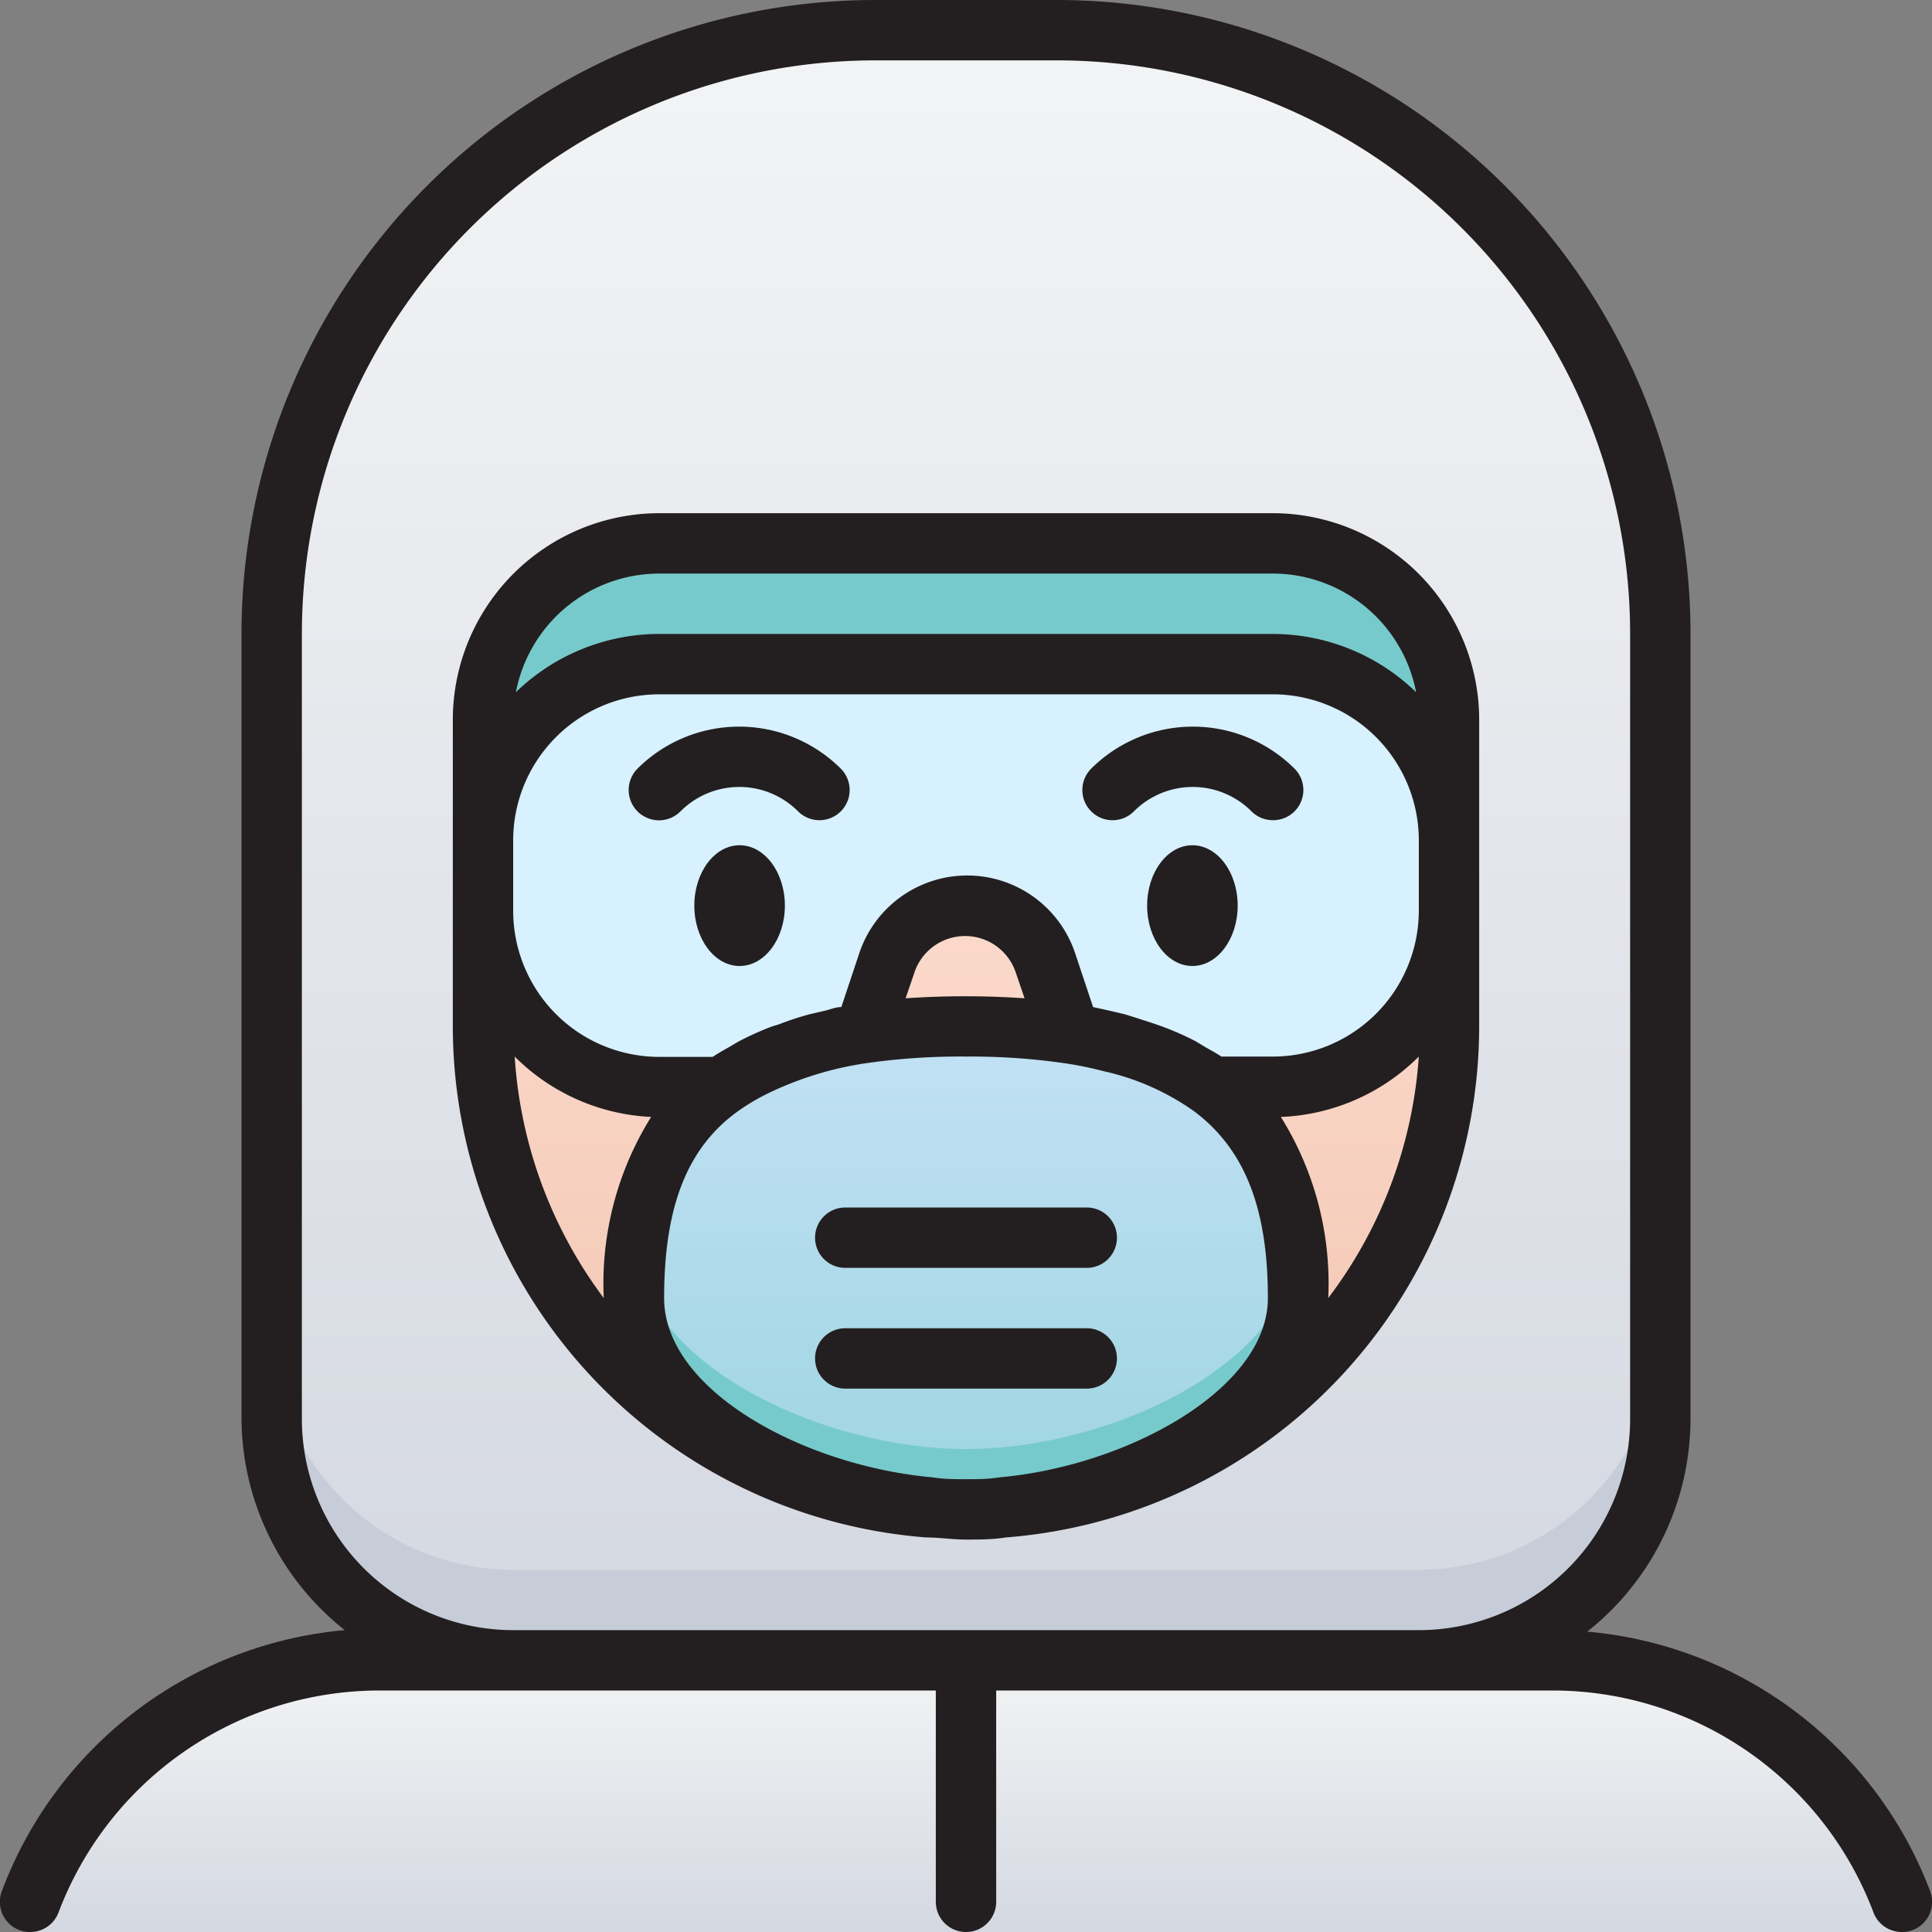 <svg xmlns="http://www.w3.org/2000/svg" xmlns:xlink="http://www.w3.org/1999/xlink" viewBox="0 0 64 64"><rect x="0" y="0" width="64" height="64" fill="#808080" stroke="none"/><defs><style>.cls-1{fill:url(#linear-gradient);}.cls-2{fill:#c7cdd8;}.cls-3{fill:url(#linear-gradient-2);}.cls-4{fill:#d7f1ff;}.cls-5{fill:url(#linear-gradient-3);}.cls-6{fill:#77cacb;}.cls-7{fill:url(#linear-gradient-4);}.cls-8{fill:#231f20;}</style><linearGradient id="linear-gradient" x1="32" y1="55" x2="32" y2="1" gradientUnits="userSpaceOnUse"><stop offset="0" stop-color="#d4d8e1"/><stop offset="1" stop-color="#f3f4f5"/></linearGradient><linearGradient id="linear-gradient-2" x1="32" y1="50" x2="32" y2="21.77" gradientUnits="userSpaceOnUse"><stop offset="0" stop-color="#f2c4b0"/><stop offset="1" stop-color="#ffe3d7"/></linearGradient><linearGradient id="linear-gradient-3" x1="32" y1="64" x2="32" y2="55" xlink:href="#linear-gradient"/><linearGradient id="linear-gradient-4" x1="32" y1="50" x2="32" y2="34" gradientUnits="userSpaceOnUse"><stop offset="0" stop-color="#9dd5df"/><stop offset="1" stop-color="#c3e1f5"/></linearGradient></defs><title>Paramedic</title><g id="Paramedic"><path class="cls-1" d="M29,1h6A20,20,0,0,1,55,21V47a8,8,0,0,1-8,8H17a8,8,0,0,1-8-8V21A20,20,0,0,1,29,1Z"/><path class="cls-2" d="M55,44v3a8,8,0,0,1-8,8H17a8,8,0,0,1-8-8V44a8,8,0,0,0,8,8H47A8,8,0,0,0,55,44Z"/><path class="cls-3" d="M48,25.77V34A16,16,0,0,1,32,50h0A16,16,0,0,1,16,34V26a4,4,0,0,1,4-4l24-.2A4,4,0,0,1,48,25.77Z"/><path class="cls-4" d="M48,23.84v6.32A5.83,5.83,0,0,1,42.16,36h-2a10.5,10.5,0,0,0-4.73-1.77l-.78-2.33a2.77,2.77,0,0,0-5.26,0l-.78,2.33A10.5,10.5,0,0,0,23.86,36h-2A5.83,5.83,0,0,1,16,30.16V23.84A5.83,5.83,0,0,1,21.84,18H42.16A5.83,5.83,0,0,1,48,23.84Z"/><path class="cls-5" d="M63,64H1c1.8-5.41,6.4-9,11.54-9H51.46C56.6,55,61.2,58.59,63,64Z"/><path class="cls-6" d="M48,23.84v4A5.83,5.83,0,0,0,42.16,22H21.84A5.83,5.83,0,0,0,16,27.84v-4A5.83,5.83,0,0,1,21.84,18H42.16A5.83,5.83,0,0,1,48,23.84Z"/><path class="cls-7" d="M43,43c0,4-6,7-11,7s-11-3-11-7c0-2.83.65-5.35,2.86-7a10.5,10.5,0,0,1,4.73-1.77,25.39,25.39,0,0,1,6.82,0A10.5,10.5,0,0,1,40.14,36C42.35,37.65,43,40.17,43,43Z"/><path class="cls-6" d="M43,43c0,4-6,7-11,7s-11-3-11-7c0-.47,0-.92.06-1.37C21.64,45.31,27.29,48,32,48s10.36-2.69,10.94-6.37C43,42.08,43,42.53,43,43Z"/><path class="cls-8" d="M49,30.16V23.84A6.85,6.85,0,0,0,42.16,17H21.84A6.85,6.85,0,0,0,15,23.84V34A17,17,0,0,0,30.68,50.93c.44,0,.88.07,1.32.07s.88,0,1.32-.07A17,17,0,0,0,49,34ZM32,49c-.37,0-.73,0-1.1-.06C26.63,48.56,22,46.06,22,43s.78-5,2.46-6.2a7.06,7.06,0,0,1,1-.59,11.18,11.18,0,0,1,3.3-1A21.8,21.8,0,0,1,32,35a21.71,21.71,0,0,1,3.26.22,11.57,11.57,0,0,1,1.28.26,8.31,8.31,0,0,1,3,1.32C41.22,38.05,42,40,42,43s-4.63,5.56-8.9,5.94C32.73,49,32.37,49,32,49ZM30,33.07l.29-.85a1.77,1.77,0,0,1,3.36,0l.29.85A28.78,28.78,0,0,0,30,33.07ZM40.46,35c-.18-.12-.37-.22-.56-.33l-.28-.17A9.69,9.69,0,0,0,38.49,34l-.23-.08c-.33-.11-.67-.22-1-.32l-.46-.11-.59-.13-.59-1.77a3.77,3.77,0,0,0-7.16,0l-.59,1.77c-.2,0-.39.09-.58.13l-.48.11c-.36.1-.7.21-1,.33l-.23.07a9.69,9.69,0,0,0-1.13.51l-.27.16c-.2.11-.39.22-.57.34h-1.7A4.84,4.84,0,0,1,17,30.16V27.84A4.84,4.84,0,0,1,21.84,23H42.16A4.84,4.84,0,0,1,47,27.84v2.32A4.84,4.84,0,0,1,42.16,35ZM21.84,19H42.16a4.84,4.84,0,0,1,4.75,3.93A6.83,6.83,0,0,0,42.16,21H21.84a6.83,6.83,0,0,0-4.75,1.93A4.84,4.84,0,0,1,21.84,19ZM17.05,35a6.84,6.84,0,0,0,4.52,2A10.41,10.41,0,0,0,20,43,14.92,14.92,0,0,1,17.05,35ZM44,43a10.41,10.41,0,0,0-1.57-6A6.84,6.84,0,0,0,47,35,14.92,14.92,0,0,1,44,43Z"/><path class="cls-8" d="M36,40H28a1,1,0,0,0,0,2h8a1,1,0,0,0,0-2Z"/><path class="cls-8" d="M36,44H28a1,1,0,0,0,0,2h8a1,1,0,0,0,0-2Z"/><ellipse class="cls-8" cx="24.5" cy="30" rx="1.5" ry="2"/><ellipse class="cls-8" cx="39.5" cy="30" rx="1.5" ry="2"/><path class="cls-8" d="M63.94,62.65a13.4,13.4,0,0,0-11.36-8.6A9,9,0,0,0,56,47V21A21,21,0,0,0,35,0H29A21,21,0,0,0,8,21V47a9,9,0,0,0,3.42,7A13.4,13.4,0,0,0,.06,62.65a1,1,0,0,0,.59,1.29A1,1,0,0,0,1,64a1,1,0,0,0,.94-.65A11.37,11.37,0,0,1,12.54,56H31v7a1,1,0,0,0,2,0V56H51.46a11.36,11.36,0,0,1,10.6,7.35A1,1,0,0,0,63,64a1,1,0,0,0,.35-.06A1,1,0,0,0,63.94,62.65ZM43,54H17a7,7,0,0,1-7-7V21A19,19,0,0,1,29,2h6A19,19,0,0,1,54,21V47a7,7,0,0,1-7,7Z"/><path class="cls-8" d="M21.12,25.46a1,1,0,1,0,1.42,1.42,2.75,2.75,0,0,1,3.9,0,1,1,0,0,0,.7.29,1,1,0,0,0,.71-.29,1,1,0,0,0,0-1.42A4.77,4.77,0,0,0,21.12,25.46Z"/><path class="cls-8" d="M36.15,25.46a1,1,0,0,0,0,1.42,1,1,0,0,0,1.41,0,2.75,2.75,0,0,1,3.9,0,1,1,0,0,0,.71.29,1,1,0,0,0,.71-.29,1,1,0,0,0,0-1.42A4.77,4.77,0,0,0,36.15,25.46Z"/></g></svg>